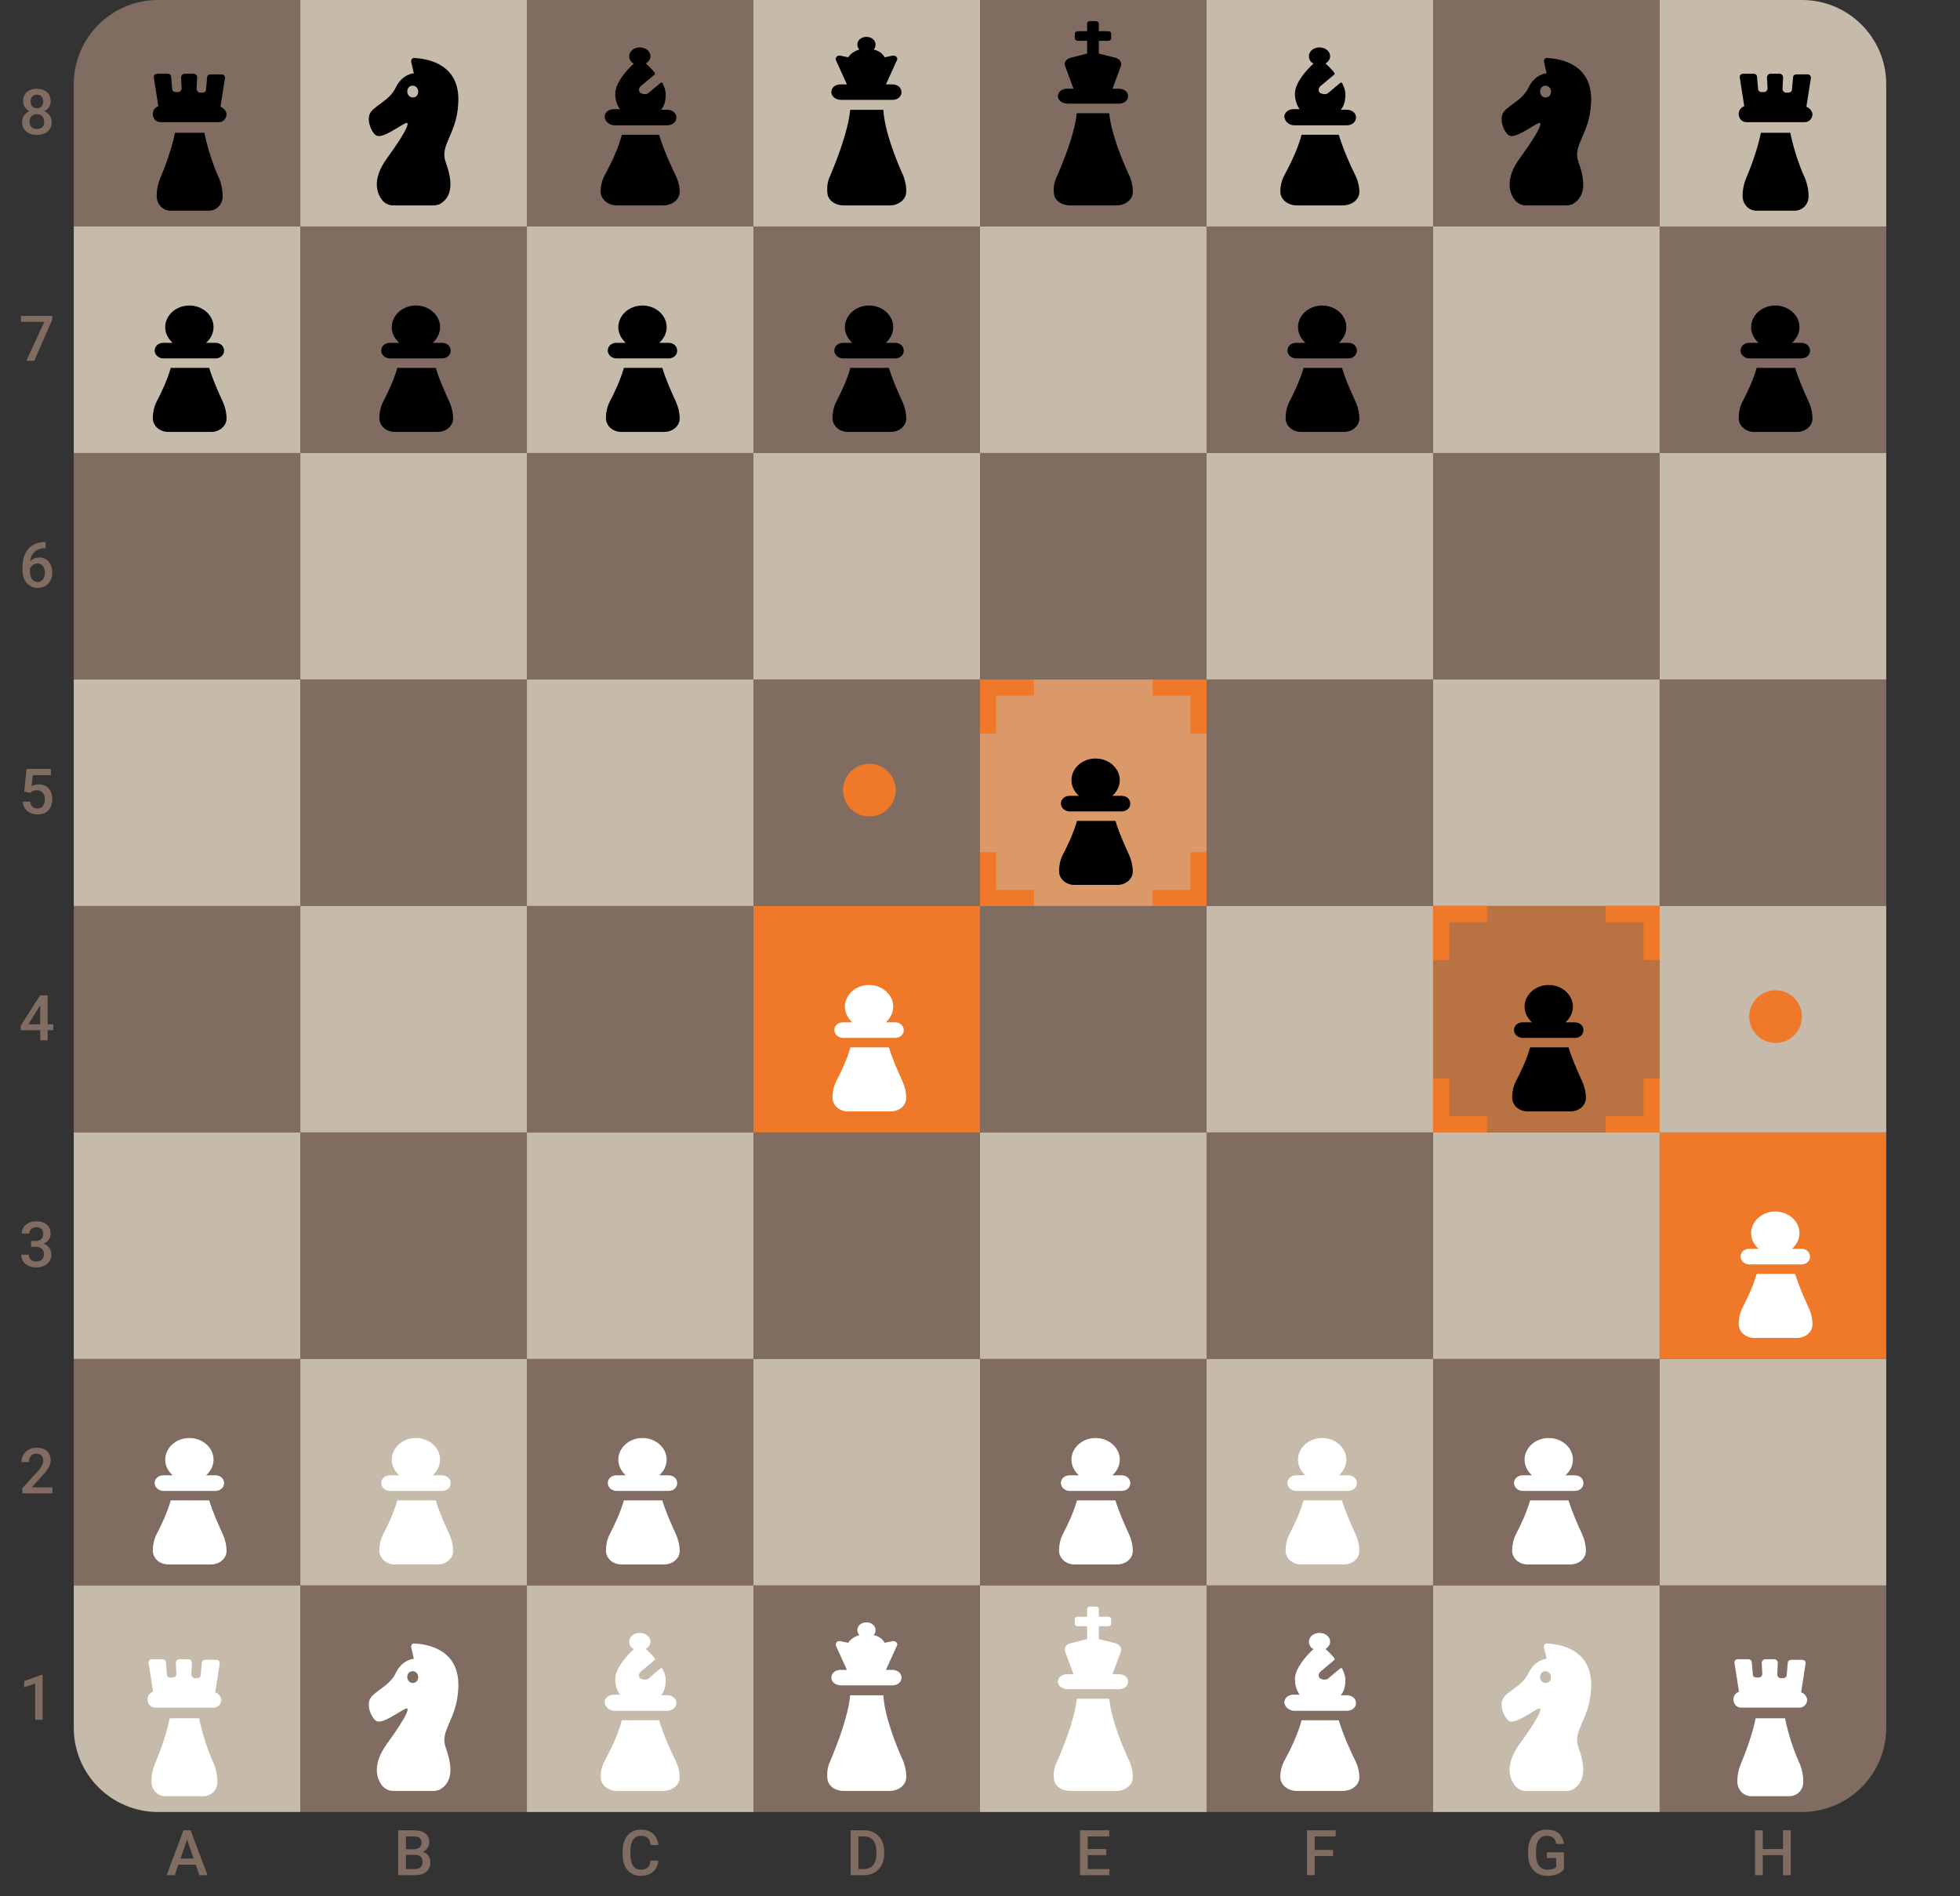 <svg width="372" height="360" viewBox="0 0 372 360" fill="none" xmlns="http://www.w3.org/2000/svg">
<rect x="0" y="0" width="372" height="360" fill="#333333" stroke="none"/>
<path d="M9.812 23.174C9.812 23.705 9.689 24.152 9.443 24.516C9.197 24.879 8.861 25.154 8.436 25.342C8.014 25.525 7.537 25.617 7.006 25.617C6.475 25.617 5.996 25.525 5.57 25.342C5.145 25.154 4.809 24.879 4.562 24.516C4.316 24.152 4.193 23.705 4.193 23.174C4.193 22.822 4.262 22.504 4.398 22.219C4.535 21.93 4.729 21.682 4.979 21.475C5.232 21.264 5.529 21.102 5.869 20.988C6.213 20.875 6.588 20.818 6.994 20.818C7.533 20.818 8.016 20.918 8.441 21.117C8.867 21.316 9.201 21.592 9.443 21.943C9.689 22.295 9.812 22.705 9.812 23.174ZM8.395 23.104C8.395 22.818 8.336 22.568 8.219 22.354C8.102 22.139 7.938 21.973 7.727 21.855C7.516 21.738 7.271 21.68 6.994 21.68C6.713 21.68 6.469 21.738 6.262 21.855C6.055 21.973 5.893 22.139 5.775 22.354C5.662 22.568 5.605 22.818 5.605 23.104C5.605 23.393 5.662 23.643 5.775 23.854C5.889 24.061 6.051 24.219 6.262 24.328C6.473 24.438 6.721 24.492 7.006 24.492C7.291 24.492 7.537 24.438 7.744 24.328C7.951 24.219 8.111 24.061 8.225 23.854C8.338 23.643 8.395 23.393 8.395 23.104ZM9.619 19.213C9.619 19.639 9.506 20.018 9.279 20.35C9.057 20.682 8.748 20.943 8.354 21.135C7.959 21.322 7.51 21.416 7.006 21.416C6.498 21.416 6.045 21.322 5.646 21.135C5.252 20.943 4.941 20.682 4.715 20.35C4.492 20.018 4.381 19.639 4.381 19.213C4.381 18.705 4.492 18.277 4.715 17.93C4.941 17.578 5.252 17.311 5.646 17.127C6.041 16.943 6.492 16.852 7 16.852C7.508 16.852 7.959 16.943 8.354 17.127C8.748 17.311 9.057 17.578 9.279 17.93C9.506 18.277 9.619 18.705 9.619 19.213ZM8.207 19.26C8.207 19.006 8.156 18.783 8.055 18.592C7.957 18.396 7.818 18.244 7.639 18.135C7.459 18.025 7.246 17.971 7 17.971C6.754 17.971 6.541 18.023 6.361 18.129C6.182 18.234 6.043 18.383 5.945 18.574C5.848 18.766 5.799 18.994 5.799 19.26C5.799 19.521 5.848 19.75 5.945 19.945C6.043 20.137 6.182 20.287 6.361 20.396C6.545 20.506 6.76 20.561 7.006 20.561C7.252 20.561 7.465 20.506 7.645 20.396C7.824 20.287 7.963 20.137 8.061 19.945C8.158 19.75 8.207 19.521 8.207 19.26Z" fill="#806C61"/>
<path d="M9.9 59.969V60.742L6.49 68.5H5.002L8.406 61.094H3.988V59.969H9.9Z" fill="#806C61"/>
<path d="M8.5 102.916H8.676V104.07H8.576C8.072 104.07 7.637 104.148 7.27 104.305C6.906 104.461 6.607 104.676 6.373 104.949C6.139 105.223 5.963 105.543 5.846 105.91C5.732 106.273 5.676 106.66 5.676 107.07V108.412C5.676 108.752 5.713 109.053 5.787 109.314C5.861 109.572 5.965 109.789 6.098 109.965C6.234 110.137 6.391 110.268 6.566 110.357C6.742 110.447 6.932 110.492 7.135 110.492C7.346 110.492 7.537 110.449 7.709 110.363C7.881 110.273 8.027 110.15 8.148 109.994C8.27 109.838 8.361 109.652 8.424 109.438C8.486 109.223 8.518 108.988 8.518 108.734C8.518 108.492 8.486 108.266 8.424 108.055C8.365 107.84 8.277 107.652 8.16 107.492C8.043 107.328 7.896 107.201 7.721 107.111C7.549 107.018 7.35 106.971 7.123 106.971C6.842 106.971 6.586 107.037 6.355 107.17C6.129 107.303 5.945 107.477 5.805 107.691C5.668 107.902 5.594 108.127 5.582 108.365L5.043 108.189C5.074 107.826 5.154 107.5 5.283 107.211C5.416 106.922 5.59 106.676 5.805 106.473C6.02 106.27 6.268 106.115 6.549 106.01C6.834 105.9 7.146 105.846 7.486 105.846C7.9 105.846 8.26 105.924 8.564 106.08C8.869 106.236 9.121 106.449 9.32 106.719C9.523 106.984 9.674 107.289 9.771 107.633C9.873 107.973 9.924 108.328 9.924 108.699C9.924 109.109 9.861 109.492 9.736 109.848C9.611 110.199 9.428 110.508 9.186 110.773C8.947 111.039 8.656 111.246 8.312 111.395C7.973 111.543 7.586 111.617 7.152 111.617C6.695 111.617 6.287 111.529 5.928 111.354C5.572 111.178 5.27 110.936 5.02 110.627C4.773 110.318 4.586 109.963 4.457 109.561C4.328 109.158 4.264 108.732 4.264 108.283V107.697C4.264 107.049 4.346 106.438 4.51 105.863C4.674 105.285 4.926 104.775 5.266 104.334C5.609 103.893 6.049 103.547 6.584 103.297C7.119 103.043 7.758 102.916 8.5 102.916Z" fill="#806C61"/>
<path d="M5.717 150.533L4.592 150.258L5.055 145.969H9.654V147.164H6.227L5.992 149.256C6.125 149.178 6.309 149.102 6.543 149.027C6.777 148.949 7.045 148.91 7.346 148.91C7.748 148.91 8.107 148.977 8.424 149.109C8.744 149.238 9.016 149.428 9.238 149.678C9.461 149.924 9.631 150.225 9.748 150.58C9.865 150.932 9.924 151.328 9.924 151.77C9.924 152.164 9.865 152.533 9.748 152.877C9.635 153.221 9.463 153.523 9.232 153.785C9.002 154.047 8.711 154.252 8.359 154.4C8.012 154.545 7.6 154.617 7.123 154.617C6.768 154.617 6.426 154.566 6.098 154.465C5.773 154.359 5.482 154.205 5.225 154.002C4.967 153.795 4.76 153.541 4.604 153.24C4.447 152.936 4.357 152.586 4.334 152.191H5.717C5.752 152.469 5.828 152.705 5.945 152.9C6.066 153.092 6.227 153.238 6.426 153.34C6.625 153.441 6.855 153.492 7.117 153.492C7.355 153.492 7.561 153.451 7.732 153.369C7.904 153.283 8.047 153.162 8.16 153.006C8.277 152.846 8.363 152.658 8.418 152.443C8.477 152.229 8.506 151.99 8.506 151.729C8.506 151.479 8.473 151.25 8.406 151.043C8.344 150.836 8.248 150.656 8.119 150.504C7.994 150.352 7.836 150.234 7.645 150.152C7.453 150.066 7.232 150.023 6.982 150.023C6.646 150.023 6.389 150.072 6.209 150.17C6.033 150.268 5.869 150.389 5.717 150.533Z" fill="#806C61"/>
<path d="M10.111 194.459V195.584H3.959L3.912 194.734L7.592 188.969H8.723L7.498 191.066L5.383 194.459H10.111ZM9.045 188.969V197.5H7.633V188.969H9.045Z" fill="#806C61"/>
<path d="M5.893 235.596H6.736C7.064 235.596 7.336 235.539 7.551 235.426C7.77 235.312 7.932 235.156 8.037 234.957C8.143 234.758 8.195 234.529 8.195 234.271C8.195 234.002 8.146 233.771 8.049 233.58C7.955 233.385 7.811 233.234 7.615 233.129C7.424 233.023 7.18 232.971 6.883 232.971C6.633 232.971 6.406 233.021 6.203 233.123C6.004 233.221 5.846 233.361 5.729 233.545C5.611 233.725 5.553 233.939 5.553 234.189H4.135C4.135 233.736 4.254 233.334 4.492 232.982C4.73 232.631 5.055 232.355 5.465 232.156C5.879 231.953 6.344 231.852 6.859 231.852C7.41 231.852 7.891 231.943 8.301 232.127C8.715 232.307 9.037 232.576 9.268 232.936C9.498 233.295 9.613 233.74 9.613 234.271C9.613 234.514 9.557 234.76 9.443 235.01C9.33 235.26 9.162 235.488 8.939 235.695C8.717 235.898 8.439 236.064 8.107 236.193C7.775 236.318 7.391 236.381 6.953 236.381H5.893V235.596ZM5.893 236.697V235.924H6.953C7.453 235.924 7.879 235.982 8.23 236.1C8.586 236.217 8.875 236.379 9.098 236.586C9.32 236.789 9.482 237.021 9.584 237.283C9.689 237.545 9.742 237.822 9.742 238.115C9.742 238.514 9.67 238.869 9.525 239.182C9.385 239.49 9.184 239.752 8.922 239.967C8.66 240.182 8.354 240.344 8.002 240.453C7.654 240.562 7.275 240.617 6.865 240.617C6.498 240.617 6.146 240.566 5.811 240.465C5.475 240.363 5.174 240.213 4.908 240.014C4.643 239.811 4.432 239.559 4.275 239.258C4.123 238.953 4.047 238.602 4.047 238.203H5.459C5.459 238.457 5.518 238.682 5.635 238.877C5.756 239.068 5.924 239.219 6.139 239.328C6.357 239.438 6.607 239.492 6.889 239.492C7.186 239.492 7.441 239.439 7.656 239.334C7.871 239.229 8.035 239.072 8.148 238.865C8.266 238.658 8.324 238.408 8.324 238.115C8.324 237.783 8.26 237.514 8.131 237.307C8.002 237.1 7.818 236.947 7.58 236.85C7.342 236.748 7.061 236.697 6.736 236.697H5.893Z" fill="#806C61"/>
<path d="M9.953 282.375V283.5H4.234V282.533L7.012 279.504C7.316 279.16 7.557 278.863 7.732 278.613C7.908 278.363 8.031 278.139 8.102 277.939C8.176 277.736 8.213 277.539 8.213 277.348C8.213 277.078 8.162 276.842 8.061 276.639C7.963 276.432 7.818 276.27 7.627 276.152C7.436 276.031 7.203 275.971 6.93 275.971C6.613 275.971 6.348 276.039 6.133 276.176C5.918 276.312 5.756 276.502 5.646 276.744C5.537 276.982 5.482 277.256 5.482 277.564H4.07C4.07 277.068 4.184 276.615 4.41 276.205C4.637 275.791 4.965 275.463 5.395 275.221C5.824 274.975 6.342 274.852 6.947 274.852C7.518 274.852 8.002 274.947 8.4 275.139C8.799 275.33 9.102 275.602 9.309 275.953C9.52 276.305 9.625 276.721 9.625 277.201C9.625 277.467 9.582 277.73 9.496 277.992C9.41 278.254 9.287 278.516 9.127 278.777C8.971 279.035 8.785 279.295 8.57 279.557C8.355 279.814 8.119 280.076 7.861 280.342L6.016 282.375H9.953Z" fill="#806C61"/>
<path d="M8.09 317.939V326.5H6.678V319.615L4.586 320.324V319.158L7.92 317.939H8.09Z" fill="#806C61"/>
<path d="M14 16C14 7.163 21.163 0 30 0H57V43H14V16Z" fill="#806C61"/>
<path fill-rule="evenodd" clip-rule="evenodd" d="M42.684 14.896L41.842 20.276C42.474 20.5 42.895 21.06 43 21.621C43 22.517 42.368 23.19 41.526 23.19H30.474C29.632 23.19 29 22.517 29 21.621C29 20.948 29.421 20.388 30.053 20.164L29.21 14.784C29.105 14.336 29.421 14 29.842 14H31.842C32.158 14 32.474 14.224 32.474 14.56L32.684 16.914C32.684 17.25 33 17.474 33.316 17.474H33.842C34.158 17.474 34.474 17.138 34.474 16.802L34.368 14.672C34.368 14.336 34.684 14 35 14H36.789C37.105 14 37.421 14.336 37.421 14.672L37.316 16.914C37.316 17.25 37.632 17.586 37.947 17.586H38.474C38.789 17.586 39.105 17.362 39.105 17.026L39.316 14.672C39.316 14.336 39.632 14.112 39.947 14.112H42.053C42.474 14.112 42.789 14.448 42.684 14.896ZM33.211 25.207H38.789C39.421 28.345 40.579 31.707 41.632 33.948C42.053 35.069 42.263 36.19 42.263 37.31C42.263 38.767 41.105 40 39.632 40H32.368C30.895 40 29.737 38.767 29.737 37.198C29.737 36.078 29.947 34.957 30.369 33.948C31.316 31.707 32.579 28.345 33.211 25.207Z" fill="black"/>
<rect width="43" height="43" transform="translate(57)" fill="#C6BAAA"/>
<path d="M78.545 11C78.234 11 78.026 11.336 78.026 11.672L78.545 13.912C78.545 13.912 76.364 14.024 75.117 16.6C73.974 19.176 70.65 20.184 70.131 21.752C69.611 23.32 70.754 25.56 71.585 25.784C72.728 26.232 76.052 23.768 76.883 23.432C77.714 22.984 77.922 23.88 73.455 30.04C70.442 34.184 71.585 36.872 72.624 38.104C73.143 38.664 73.871 39 74.598 39H82.389C82.701 39 83.116 38.888 83.428 38.776C86.233 37.208 85.713 33.848 84.571 30.712C83.428 27.576 86.648 25.448 86.96 19.848C87.583 11.896 80.727 11.112 78.545 11ZM78.338 18.504C77.818 18.504 77.299 18.056 77.299 17.384C77.299 16.712 77.714 16.264 78.338 16.264C78.857 16.264 79.376 16.712 79.376 17.384C79.376 18.056 78.961 18.504 78.338 18.504Z" fill="black"/>
<rect width="43" height="43" transform="translate(100)" fill="#806C61"/>
<path fill-rule="evenodd" clip-rule="evenodd" d="M126.605 23.789H116.647C115.765 23.789 114.882 23.155 114.756 22.204C114.756 21.359 115.513 20.725 116.521 20.725H117.655C117.151 19.986 116.773 19.035 116.773 17.768C116.773 15.761 118.916 13.331 120.302 12.063C119.798 11.852 119.42 11.324 119.42 10.69C119.42 9.739 120.302 9 121.437 9C122.571 9 123.454 9.739 123.454 10.69C123.454 11.218 123.076 11.746 122.571 12.063C123.076 12.486 123.706 13.12 124.21 13.754C124.336 13.859 124.336 14.07 124.21 14.176L121.563 16.394C121.185 16.817 121.185 17.345 121.563 17.662C121.815 17.768 122.067 17.873 122.319 17.873H122.319C122.571 17.873 122.823 17.873 123.076 17.662L125.344 15.761C125.471 15.655 125.723 15.655 125.723 15.761C126.101 16.5 126.353 17.239 126.353 17.873C126.353 19.141 126.101 20.092 125.471 20.831H126.605C127.613 20.831 128.37 21.465 128.37 22.31C128.37 23.155 127.613 23.789 126.605 23.789ZM118.034 25.584H125.092C125.975 28.437 127.235 31.289 128.244 33.296C128.748 34.352 129 35.408 129 36.465C129 37.838 127.613 39 125.849 39H117.151C115.387 39 114 37.838 114 36.359C114 35.303 114.252 34.246 114.756 33.296C115.891 31.183 117.277 28.437 118.034 25.584Z" fill="black"/>
<rect width="43" height="43" transform="translate(143)" fill="#C6BAAA"/>
<path fill-rule="evenodd" clip-rule="evenodd" d="M169.378 18.961H159.634C158.648 18.961 157.784 18.331 157.784 17.492C157.784 16.652 158.524 16.023 159.511 16.023H160.744L158.648 11.407C158.524 10.882 158.894 10.462 159.511 10.567L160.991 10.882C161.361 10.252 162.101 9.728 163.088 9.413C162.841 9.098 162.718 8.784 162.718 8.469C162.718 7.63 163.458 7 164.444 7C165.431 7 166.171 7.63 166.171 8.469C166.171 8.889 166.048 9.203 165.801 9.413C166.788 9.623 167.528 10.148 167.898 10.882L169.378 10.567C169.994 10.462 170.488 10.987 170.241 11.407L168.144 16.023H169.378C170.364 16.023 171.104 16.652 171.104 17.492C171.104 18.331 170.364 18.961 169.378 18.961ZM161.361 20.849H167.651C167.898 24.836 169.995 30.187 171.475 33.439C171.845 34.489 172.091 35.643 171.968 36.692C171.845 37.951 170.488 39 168.885 39H160.128C158.524 39 157.168 38.056 157.044 36.692C156.921 35.538 157.044 34.489 157.538 33.439C158.894 30.187 160.991 24.836 161.361 20.849Z" fill="black"/>
<rect width="43" height="43" transform="translate(186)" fill="#806C61"/>
<path fill-rule="evenodd" clip-rule="evenodd" d="M212.378 19.679H202.635C201.648 19.679 200.785 19.072 200.785 18.263C200.785 17.454 201.525 16.847 202.511 16.847H203.745L202.141 12.497C201.895 11.89 202.388 11.182 203.128 10.98L206.335 10.171V7.743H204.608C204.238 7.743 203.991 7.54 203.991 7.237V6.428C203.991 6.124 204.238 5.922 204.608 5.922H206.335V4.506C206.335 4.202 206.581 4 206.951 4H207.938C208.308 4 208.555 4.202 208.555 4.506V5.922H210.281C210.651 5.922 210.898 6.124 210.898 6.428V7.237C210.898 7.54 210.651 7.743 210.281 7.743H208.555V10.171L211.761 10.98C212.501 11.182 212.995 11.89 212.748 12.497L211.145 16.847H212.378C213.365 16.847 214.105 17.454 214.105 18.263C214.105 19.072 213.365 19.679 212.378 19.679ZM204.361 21.5H210.528C210.898 25.344 212.995 30.503 214.475 33.639C214.845 34.65 215.091 35.763 214.968 36.775C214.845 37.988 213.488 39 211.885 39H203.128C201.524 39 200.168 38.09 200.044 36.775C199.921 35.662 200.044 34.65 200.538 33.639C201.894 30.503 203.991 25.344 204.361 21.5Z" fill="black"/>
<rect width="43" height="43" transform="translate(229)" fill="#C6BAAA"/>
<path fill-rule="evenodd" clip-rule="evenodd" d="M255.605 23.789H245.647C244.765 23.789 243.882 23.155 243.756 22.204C243.756 21.359 244.513 20.725 245.521 20.725H246.655C246.151 19.986 245.773 19.035 245.773 17.768C245.773 15.761 247.916 13.331 249.302 12.063C248.798 11.852 248.42 11.324 248.42 10.69C248.42 9.739 249.302 9 250.437 9C251.571 9 252.454 9.739 252.454 10.69C252.454 11.218 252.076 11.746 251.571 12.063C252.076 12.486 252.706 13.12 253.21 13.754C253.336 13.859 253.336 14.07 253.21 14.176L250.563 16.394C250.185 16.817 250.185 17.345 250.563 17.662C250.815 17.768 251.067 17.873 251.319 17.873H251.319C251.571 17.873 251.823 17.873 252.076 17.662L254.344 15.761C254.471 15.655 254.723 15.655 254.723 15.761C255.101 16.5 255.353 17.239 255.353 17.873C255.353 19.141 255.101 20.092 254.471 20.831H255.605C256.613 20.831 257.37 21.465 257.37 22.31C257.37 23.155 256.613 23.789 255.605 23.789ZM247.034 25.584H254.092C254.975 28.437 256.235 31.289 257.244 33.296C257.748 34.352 258 35.408 258 36.465C258 37.838 256.613 39 254.849 39H246.151C244.387 39 243 37.838 243 36.359C243 35.303 243.252 34.246 243.756 33.296C244.891 31.183 246.277 28.437 247.034 25.584Z" fill="black"/>
<rect width="43" height="43" transform="translate(272)" fill="#806C61"/>
<path d="M293.545 11C293.234 11 293.026 11.336 293.026 11.672L293.545 13.912C293.545 13.912 291.364 14.024 290.117 16.6C288.974 19.176 285.65 20.184 285.131 21.752C284.611 23.32 285.754 25.56 286.585 25.784C287.728 26.232 291.052 23.768 291.883 23.432C292.714 22.984 292.922 23.88 288.455 30.04C285.442 34.184 286.585 36.872 287.624 38.104C288.143 38.664 288.87 39 289.598 39H297.389C297.701 39 298.116 38.888 298.428 38.776C301.233 37.208 300.713 33.848 299.571 30.712C298.428 27.576 301.648 25.448 301.96 19.848C302.583 11.896 295.727 11.112 293.545 11ZM293.338 18.504C292.818 18.504 292.299 18.056 292.299 17.384C292.299 16.712 292.714 16.264 293.338 16.264C293.857 16.264 294.376 16.712 294.376 17.384C294.376 18.056 293.961 18.504 293.338 18.504Z" fill="black"/>
<path d="M315 0H342C350.837 0 358 7.163 358 16V43H315V0Z" fill="#C6BAAA"/>
<path fill-rule="evenodd" clip-rule="evenodd" d="M343.684 14.896L342.842 20.276C343.474 20.5 343.895 21.06 344 21.621C344 22.517 343.368 23.19 342.526 23.19H331.474C330.632 23.19 330 22.517 330 21.621C330 20.948 330.421 20.388 331.053 20.164L330.211 14.784C330.105 14.336 330.421 14 330.842 14H332.842C333.158 14 333.474 14.224 333.474 14.56L333.684 16.914C333.684 17.25 334 17.474 334.316 17.474H334.842C335.158 17.474 335.474 17.138 335.474 16.802L335.368 14.672C335.368 14.336 335.684 14 336 14H337.789C338.105 14 338.421 14.336 338.421 14.672L338.316 16.914C338.316 17.25 338.632 17.586 338.947 17.586H339.474C339.789 17.586 340.105 17.362 340.105 17.026L340.316 14.672C340.316 14.336 340.632 14.112 340.947 14.112H343.053C343.474 14.112 343.789 14.448 343.684 14.896ZM334.211 25.207H339.79C340.421 28.345 341.579 31.707 342.632 33.948C343.053 35.069 343.263 36.19 343.263 37.31C343.263 38.767 342.105 40 340.632 40H333.368C331.895 40 330.737 38.767 330.737 37.198C330.737 36.078 330.947 34.957 331.368 33.948C332.316 31.707 333.579 28.345 334.211 25.207Z" fill="black"/>
<rect width="43" height="43" transform="translate(14 43)" fill="#C6BAAA"/>
<path fill-rule="evenodd" clip-rule="evenodd" d="M42.529 66.564C42.529 67.41 41.823 68.044 40.882 68.044H31C30.176 68.044 29.353 67.41 29.353 66.564C29.353 65.718 30.059 65.084 31 65.084H32.765C31.941 64.344 31.353 63.286 31.353 62.123C31.353 59.903 33.353 58 35.941 58C38.412 58 40.529 59.797 40.529 62.123C40.529 63.286 39.941 64.344 39.117 65.084H40.882C41.823 65.084 42.529 65.718 42.529 66.564ZM39.706 69.841C40.412 72.167 41.471 74.493 42.294 76.291C42.765 77.348 43 78.405 43 79.463C43 80.837 41.706 82 40.059 82H31.941C30.294 82 29 80.837 29 79.357C29 78.3 29.235 77.242 29.706 76.291C30.647 74.493 31.706 72.273 32.412 69.841H39.706Z" fill="black"/>
<rect width="43" height="43" transform="translate(57 43)" fill="#806C61"/>
<path fill-rule="evenodd" clip-rule="evenodd" d="M85.529 66.564C85.529 67.41 84.823 68.044 83.882 68.044H74C73.176 68.044 72.353 67.41 72.353 66.564C72.353 65.718 73.059 65.084 74 65.084H75.765C74.941 64.344 74.353 63.286 74.353 62.123C74.353 59.903 76.353 58 78.941 58C81.412 58 83.529 59.797 83.529 62.123C83.529 63.286 82.941 64.344 82.118 65.084H83.882C84.823 65.084 85.529 65.718 85.529 66.564ZM82.706 69.841C83.412 72.167 84.471 74.493 85.294 76.291C85.765 77.348 86 78.405 86 79.463C86 80.837 84.706 82 83.059 82H74.941C73.294 82 72 80.837 72 79.357C72 78.3 72.235 77.242 72.706 76.291C73.647 74.493 74.706 72.273 75.412 69.841H82.706Z" fill="black"/>
<rect width="43" height="43" transform="translate(100 43)" fill="#C6BAAA"/>
<path fill-rule="evenodd" clip-rule="evenodd" d="M128.529 66.564C128.529 67.41 127.823 68.044 126.882 68.044H117C116.176 68.044 115.353 67.41 115.353 66.564C115.353 65.718 116.059 65.084 117 65.084H118.765C117.941 64.344 117.353 63.286 117.353 62.123C117.353 59.903 119.353 58 121.941 58C124.412 58 126.529 59.797 126.529 62.123C126.529 63.286 125.941 64.344 125.118 65.084H126.882C127.823 65.084 128.529 65.718 128.529 66.564ZM125.706 69.841C126.412 72.167 127.471 74.493 128.294 76.291C128.765 77.348 129 78.405 129 79.463C129 80.837 127.706 82 126.059 82H117.941C116.294 82 115 80.837 115 79.357C115 78.3 115.235 77.242 115.706 76.291C116.647 74.493 117.706 72.273 118.412 69.841H125.706Z" fill="black"/>
<rect width="43" height="43" transform="translate(143 43)" fill="#806C61"/>
<path fill-rule="evenodd" clip-rule="evenodd" d="M171.529 66.564C171.529 67.41 170.823 68.044 169.882 68.044H160C159.176 68.044 158.353 67.41 158.353 66.564C158.353 65.718 159.059 65.084 160 65.084H161.765C160.941 64.344 160.353 63.286 160.353 62.123C160.353 59.903 162.353 58 164.941 58C167.412 58 169.529 59.797 169.529 62.123C169.529 63.286 168.941 64.344 168.118 65.084H169.882C170.823 65.084 171.529 65.718 171.529 66.564ZM168.706 69.841C169.412 72.167 170.471 74.493 171.294 76.291C171.765 77.348 172 78.405 172 79.463C172 80.837 170.706 82 169.059 82H160.941C159.294 82 158 80.837 158 79.357C158 78.3 158.235 77.242 158.706 76.291C159.647 74.493 160.706 72.273 161.412 69.841H168.706Z" fill="black"/>
<rect width="43" height="43" transform="translate(186 43)" fill="#C6BAAA"/>
<rect width="43" height="43" transform="translate(229 43)" fill="#806C61"/>
<path fill-rule="evenodd" clip-rule="evenodd" d="M257.529 66.564C257.529 67.41 256.823 68.044 255.882 68.044H246C245.176 68.044 244.353 67.41 244.353 66.564C244.353 65.718 245.059 65.084 246 65.084H247.765C246.941 64.344 246.353 63.286 246.353 62.123C246.353 59.903 248.353 58 250.941 58C253.412 58 255.529 59.797 255.529 62.123C255.529 63.286 254.941 64.344 254.118 65.084H255.882C256.823 65.084 257.529 65.718 257.529 66.564ZM254.706 69.841C255.412 72.167 256.471 74.493 257.294 76.291C257.765 77.348 258 78.405 258 79.463C258 80.837 256.706 82 255.059 82H246.941C245.294 82 244 80.837 244 79.357C244 78.3 244.235 77.242 244.706 76.291C245.647 74.493 246.706 72.273 247.412 69.841H254.706Z" fill="black"/>
<rect width="43" height="43" transform="translate(272 43)" fill="#C6BAAA"/>
<rect width="43" height="43" transform="translate(315 43)" fill="#806C61"/>
<path fill-rule="evenodd" clip-rule="evenodd" d="M343.529 66.564C343.529 67.41 342.823 68.044 341.882 68.044H332C331.176 68.044 330.353 67.41 330.353 66.564C330.353 65.718 331.059 65.084 332 65.084H333.765C332.941 64.344 332.353 63.286 332.353 62.123C332.353 59.903 334.353 58 336.941 58C339.412 58 341.529 59.797 341.529 62.123C341.529 63.286 340.941 64.344 340.118 65.084H341.882C342.823 65.084 343.529 65.718 343.529 66.564ZM340.706 69.841C341.412 72.167 342.471 74.493 343.294 76.291C343.765 77.348 344 78.405 344 79.463C344 80.837 342.706 82 341.059 82H332.941C331.294 82 330 80.837 330 79.357C330 78.3 330.235 77.242 330.706 76.291C331.647 74.493 332.706 72.273 333.412 69.841H340.706Z" fill="black"/>
<rect width="43" height="43" transform="translate(14 86)" fill="#806C61"/>
<rect width="43" height="43" transform="translate(57 86)" fill="#C6BAAA"/>
<rect width="43" height="43" transform="translate(100 86)" fill="#806C61"/>
<rect width="43" height="43" transform="translate(143 86)" fill="#C6BAAA"/>
<rect width="43" height="43" transform="translate(186 86)" fill="#806C61"/>
<rect width="43" height="43" transform="translate(229 86)" fill="#C6BAAA"/>
<rect width="43" height="43" transform="translate(272 86)" fill="#806C61"/>
<rect width="43" height="43" transform="translate(315 86)" fill="#C6BAAA"/>
<rect width="43" height="43" transform="translate(14 129)" fill="#C6BAAA"/>
<rect width="43" height="43" transform="translate(57 129)" fill="#806C61"/>
<rect width="43" height="43" transform="translate(100 129)" fill="#C6BAAA"/>
<rect width="43" height="43" transform="translate(143 129)" fill="#806C61"/>
<circle cx="165" cy="150" r="5" fill="#F07929"/>
<g clip-path="url(#clip0_854_8172)">
<rect width="43" height="43" transform="translate(186 129)" fill="#C6BAAA"/>
<rect width="43" height="43" transform="translate(186 129)" fill="#F07929" fill-opacity="0.5"/>
<path fill-rule="evenodd" clip-rule="evenodd" d="M214.529 152.564C214.529 153.41 213.823 154.044 212.882 154.044H203C202.176 154.044 201.353 153.41 201.353 152.564C201.353 151.718 202.059 151.084 203 151.084H204.765C203.941 150.344 203.353 149.286 203.353 148.123C203.353 145.903 205.353 144 207.941 144C210.412 144 212.529 145.797 212.529 148.123C212.529 149.286 211.941 150.344 211.118 151.084H212.882C213.823 151.084 214.529 151.718 214.529 152.564ZM211.706 155.841C212.412 158.167 213.471 160.493 214.294 162.291C214.765 163.348 215 164.405 215 165.463C215 166.837 213.706 168 212.059 168H203.941C202.294 168 201 166.837 201 165.357C201 164.3 201.235 163.242 201.706 162.291C202.647 160.493 203.706 158.273 204.412 155.841H211.706Z" fill="black"/>
<path d="M186 139.238V129H196.238V132.071H189.071V139.238H186Z" fill="#F07929"/>
<path d="M196.238 172H186V161.762H189.071V168.929H196.238V172Z" fill="#F07929"/>
<path d="M229 161.762V172H218.762V168.929H225.929V161.762H229Z" fill="#F07929"/>
<path d="M218.762 129H229V139.238H225.929V132.071H218.762V129Z" fill="#F07929"/>
</g>
<rect width="43" height="43" transform="translate(229 129)" fill="#806C61"/>
<rect width="43" height="43" transform="translate(272 129)" fill="#C6BAAA"/>
<rect width="43" height="43" transform="translate(315 129)" fill="#806C61"/>
<rect width="43" height="43" transform="translate(14 172)" fill="#806C61"/>
<rect width="43" height="43" transform="translate(57 172)" fill="#C6BAAA"/>
<rect width="43" height="43" transform="translate(100 172)" fill="#806C61"/>
<rect width="43" height="43" transform="translate(143 172)" fill="#F07929"/>
<path fill-rule="evenodd" clip-rule="evenodd" d="M171.529 195.564C171.529 196.41 170.823 197.044 169.882 197.044H160C159.176 197.044 158.353 196.41 158.353 195.564C158.353 194.718 159.059 194.084 160 194.084H161.765C160.941 193.344 160.353 192.286 160.353 191.123C160.353 188.903 162.353 187 164.941 187C167.412 187 169.529 188.797 169.529 191.123C169.529 192.286 168.941 193.344 168.118 194.084H169.882C170.823 194.084 171.529 194.718 171.529 195.564ZM168.706 198.841C169.412 201.167 170.471 203.493 171.294 205.291C171.765 206.348 172 207.405 172 208.463C172 209.837 170.706 211 169.059 211H160.941C159.294 211 158 209.837 158 208.357C158 207.3 158.235 206.242 158.706 205.291C159.647 203.493 160.706 201.273 161.412 198.841H168.706Z" fill="white"/>
<rect width="43" height="43" transform="translate(186 172)" fill="#806C61"/>
<rect width="43" height="43" transform="translate(229 172)" fill="#C6BAAA"/>
<g clip-path="url(#clip1_854_8172)">
<rect width="43" height="43" transform="translate(272 172)" fill="#806C61"/>
<rect width="43" height="43" transform="translate(272 172)" fill="#F07929" fill-opacity="0.5"/>
<path fill-rule="evenodd" clip-rule="evenodd" d="M300.529 195.564C300.529 196.41 299.823 197.044 298.882 197.044H289C288.176 197.044 287.353 196.41 287.353 195.564C287.353 194.718 288.059 194.084 289 194.084H290.765C289.941 193.344 289.353 192.286 289.353 191.123C289.353 188.903 291.353 187 293.941 187C296.412 187 298.529 188.797 298.529 191.123C298.529 192.286 297.941 193.344 297.118 194.084H298.882C299.823 194.084 300.529 194.718 300.529 195.564ZM297.706 198.841C298.412 201.167 299.471 203.493 300.294 205.291C300.765 206.348 301 207.405 301 208.463C301 209.837 299.706 211 298.059 211H289.941C288.294 211 287 209.837 287 208.357C287 207.3 287.235 206.242 287.706 205.291C288.647 203.493 289.706 201.273 290.412 198.841H297.706Z" fill="black"/>
<path d="M272 182.238V172H282.238V175.071H275.071V182.238H272Z" fill="#F07929"/>
<path d="M282.238 215H272V204.762H275.071V211.929H282.238V215Z" fill="#F07929"/>
<path d="M315 204.762V215H304.762V211.929H311.929V204.762H315Z" fill="#F07929"/>
<path d="M304.762 172H315V182.238H311.929V175.071H304.762V172Z" fill="#F07929"/>
</g>
<rect width="43" height="43" transform="translate(315 172)" fill="#C6BAAA"/>
<circle cx="337" cy="193" r="5" fill="#F07929"/>
<rect width="43" height="43" transform="translate(14 215)" fill="#C6BAAA"/>
<rect width="43" height="43" transform="translate(57 215)" fill="#806C61"/>
<rect width="43" height="43" transform="translate(100 215)" fill="#C6BAAA"/>
<rect width="43" height="43" transform="translate(143 215)" fill="#806C61"/>
<rect width="43" height="43" transform="translate(186 215)" fill="#C6BAAA"/>
<rect width="43" height="43" transform="translate(229 215)" fill="#806C61"/>
<rect width="43" height="43" transform="translate(272 215)" fill="#C6BAAA"/>
<rect width="43" height="43" transform="translate(315 215)" fill="#F07929"/>
<path fill-rule="evenodd" clip-rule="evenodd" d="M343.529 238.564C343.529 239.41 342.823 240.044 341.882 240.044H332C331.176 240.044 330.353 239.41 330.353 238.564C330.353 237.718 331.059 237.084 332 237.084H333.765C332.941 236.344 332.353 235.286 332.353 234.123C332.353 231.903 334.353 230 336.941 230C339.412 230 341.529 231.797 341.529 234.123C341.529 235.286 340.941 236.344 340.118 237.084H341.882C342.823 237.084 343.529 237.718 343.529 238.564ZM340.706 241.841C341.412 244.167 342.471 246.493 343.294 248.291C343.765 249.348 344 250.405 344 251.463C344 252.837 342.706 254 341.059 254H332.941C331.294 254 330 252.837 330 251.357C330 250.3 330.235 249.242 330.706 248.291C331.647 246.493 332.706 244.273 333.412 241.841H340.706Z" fill="white"/>
<rect width="43" height="43" transform="translate(14 258)" fill="#806C61"/>
<path fill-rule="evenodd" clip-rule="evenodd" d="M42.529 281.564C42.529 282.41 41.823 283.044 40.882 283.044H31C30.176 283.044 29.353 282.41 29.353 281.564C29.353 280.718 30.059 280.084 31 280.084H32.765C31.941 279.344 31.353 278.286 31.353 277.123C31.353 274.903 33.353 273 35.941 273C38.412 273 40.529 274.797 40.529 277.123C40.529 278.286 39.941 279.344 39.117 280.084H40.882C41.823 280.084 42.529 280.718 42.529 281.564ZM39.706 284.841C40.412 287.167 41.471 289.493 42.294 291.291C42.765 292.348 43 293.405 43 294.463C43 295.837 41.706 297 40.059 297H31.941C30.294 297 29 295.837 29 294.357C29 293.3 29.235 292.242 29.706 291.291C30.647 289.493 31.706 287.273 32.412 284.841H39.706Z" fill="white"/>
<rect width="43" height="43" transform="translate(57 258)" fill="#C6BAAA"/>
<path fill-rule="evenodd" clip-rule="evenodd" d="M85.529 281.564C85.529 282.41 84.823 283.044 83.882 283.044H74C73.176 283.044 72.353 282.41 72.353 281.564C72.353 280.718 73.059 280.084 74 280.084H75.765C74.941 279.344 74.353 278.286 74.353 277.123C74.353 274.903 76.353 273 78.941 273C81.412 273 83.529 274.797 83.529 277.123C83.529 278.286 82.941 279.344 82.118 280.084H83.882C84.823 280.084 85.529 280.718 85.529 281.564ZM82.706 284.841C83.412 287.167 84.471 289.493 85.294 291.291C85.765 292.348 86 293.405 86 294.463C86 295.837 84.706 297 83.059 297H74.941C73.294 297 72 295.837 72 294.357C72 293.3 72.235 292.242 72.706 291.291C73.647 289.493 74.706 287.273 75.412 284.841H82.706Z" fill="white"/>
<rect width="43" height="43" transform="translate(100 258)" fill="#806C61"/>
<path fill-rule="evenodd" clip-rule="evenodd" d="M128.529 281.564C128.529 282.41 127.823 283.044 126.882 283.044H117C116.176 283.044 115.353 282.41 115.353 281.564C115.353 280.718 116.059 280.084 117 280.084H118.765C117.941 279.344 117.353 278.286 117.353 277.123C117.353 274.903 119.353 273 121.941 273C124.412 273 126.529 274.797 126.529 277.123C126.529 278.286 125.941 279.344 125.118 280.084H126.882C127.823 280.084 128.529 280.718 128.529 281.564ZM125.706 284.841C126.412 287.167 127.471 289.493 128.294 291.291C128.765 292.348 129 293.405 129 294.463C129 295.837 127.706 297 126.059 297H117.941C116.294 297 115 295.837 115 294.357C115 293.3 115.235 292.242 115.706 291.291C116.647 289.493 117.706 287.273 118.412 284.841H125.706Z" fill="white"/>
<rect width="43" height="43" transform="translate(143 258)" fill="#C6BAAA"/>
<rect width="43" height="43" transform="translate(186 258)" fill="#806C61"/>
<path fill-rule="evenodd" clip-rule="evenodd" d="M214.529 281.564C214.529 282.41 213.823 283.044 212.882 283.044H203C202.176 283.044 201.353 282.41 201.353 281.564C201.353 280.718 202.059 280.084 203 280.084H204.765C203.941 279.344 203.353 278.286 203.353 277.123C203.353 274.903 205.353 273 207.941 273C210.412 273 212.529 274.797 212.529 277.123C212.529 278.286 211.941 279.344 211.118 280.084H212.882C213.823 280.084 214.529 280.718 214.529 281.564ZM211.706 284.841C212.412 287.167 213.471 289.493 214.294 291.291C214.765 292.348 215 293.405 215 294.463C215 295.837 213.706 297 212.059 297H203.941C202.294 297 201 295.837 201 294.357C201 293.3 201.235 292.242 201.706 291.291C202.647 289.493 203.706 287.273 204.412 284.841H211.706Z" fill="white"/>
<rect width="43" height="43" transform="translate(229 258)" fill="#C6BAAA"/>
<path fill-rule="evenodd" clip-rule="evenodd" d="M257.529 281.564C257.529 282.41 256.823 283.044 255.882 283.044H246C245.176 283.044 244.353 282.41 244.353 281.564C244.353 280.718 245.059 280.084 246 280.084H247.765C246.941 279.344 246.353 278.286 246.353 277.123C246.353 274.903 248.353 273 250.941 273C253.412 273 255.529 274.797 255.529 277.123C255.529 278.286 254.941 279.344 254.118 280.084H255.882C256.823 280.084 257.529 280.718 257.529 281.564ZM254.706 284.841C255.412 287.167 256.471 289.493 257.294 291.291C257.765 292.348 258 293.405 258 294.463C258 295.837 256.706 297 255.059 297H246.941C245.294 297 244 295.837 244 294.357C244 293.3 244.235 292.242 244.706 291.291C245.647 289.493 246.706 287.273 247.412 284.841H254.706Z" fill="white"/>
<rect width="43" height="43" transform="translate(272 258)" fill="#806C61"/>
<path fill-rule="evenodd" clip-rule="evenodd" d="M300.529 281.564C300.529 282.41 299.823 283.044 298.882 283.044H289C288.176 283.044 287.353 282.41 287.353 281.564C287.353 280.718 288.059 280.084 289 280.084H290.765C289.941 279.344 289.353 278.286 289.353 277.123C289.353 274.903 291.353 273 293.941 273C296.412 273 298.529 274.797 298.529 277.123C298.529 278.286 297.941 279.344 297.118 280.084H298.882C299.823 280.084 300.529 280.718 300.529 281.564ZM297.706 284.841C298.412 287.167 299.471 289.493 300.294 291.291C300.765 292.348 301 293.405 301 294.463C301 295.837 299.706 297 298.059 297H289.941C288.294 297 287 295.837 287 294.357C287 293.3 287.235 292.242 287.706 291.291C288.647 289.493 289.706 287.273 290.412 284.841H297.706Z" fill="white"/>
<rect width="43" height="43" transform="translate(315 258)" fill="#C6BAAA"/>
<path d="M14 301H57V344H30C21.163 344 14 336.837 14 328V301Z" fill="#C6BAAA"/>
<path fill-rule="evenodd" clip-rule="evenodd" d="M41.684 315.897L40.842 321.276C41.474 321.5 41.895 322.06 42 322.621C42 323.517 41.368 324.19 40.526 324.19H29.474C28.632 324.19 28 323.517 28 322.621C28 321.948 28.421 321.388 29.053 321.164L28.21 315.784C28.105 315.336 28.421 315 28.842 315H30.842C31.158 315 31.474 315.224 31.474 315.56L31.684 317.914C31.684 318.25 32 318.474 32.316 318.474H32.842C33.158 318.474 33.474 318.138 33.474 317.802L33.368 315.672C33.368 315.336 33.684 315 34 315H35.789C36.105 315 36.421 315.336 36.421 315.672L36.316 317.914C36.316 318.25 36.632 318.586 36.947 318.586H37.474C37.789 318.586 38.105 318.362 38.105 318.026L38.316 315.672C38.316 315.336 38.632 315.112 38.947 315.112H41.053C41.474 315.112 41.789 315.448 41.684 315.897ZM32.211 326.207H37.789C38.421 329.345 39.579 332.707 40.632 334.948C41.053 336.069 41.263 337.19 41.263 338.31C41.263 339.767 40.105 341 38.632 341H31.369C29.895 341 28.737 339.767 28.737 338.198C28.737 337.078 28.947 335.957 29.369 334.948C30.316 332.707 31.579 329.345 32.211 326.207Z" fill="white"/>
<rect width="43" height="43" transform="translate(57 301)" fill="#806C61"/>
<path d="M78.545 312C78.234 312 78.026 312.336 78.026 312.672L78.545 314.912C78.545 314.912 76.364 315.024 75.117 317.6C73.974 320.176 70.65 321.184 70.131 322.752C69.611 324.32 70.754 326.56 71.585 326.784C72.728 327.232 76.052 324.768 76.883 324.432C77.714 323.984 77.922 324.88 73.455 331.04C70.442 335.184 71.585 337.872 72.624 339.104C73.143 339.664 73.871 340 74.598 340H82.389C82.701 340 83.116 339.888 83.428 339.776C86.233 338.208 85.713 334.848 84.571 331.712C83.428 328.576 86.648 326.448 86.96 320.848C87.583 312.896 80.727 312.112 78.545 312ZM78.338 319.504C77.818 319.504 77.299 319.056 77.299 318.384C77.299 317.712 77.714 317.264 78.338 317.264C78.857 317.264 79.376 317.712 79.376 318.384C79.376 319.056 78.961 319.504 78.338 319.504Z" fill="white"/>
<rect width="43" height="43" transform="translate(100 301)" fill="#C6BAAA"/>
<path fill-rule="evenodd" clip-rule="evenodd" d="M126.605 324.789H116.647C115.765 324.789 114.882 324.155 114.756 323.204C114.756 322.359 115.513 321.725 116.521 321.725H117.655C117.151 320.986 116.773 320.035 116.773 318.768C116.773 316.761 118.916 314.331 120.302 313.063C119.798 312.852 119.42 312.324 119.42 311.69C119.42 310.739 120.302 310 121.437 310C122.571 310 123.454 310.739 123.454 311.69C123.454 312.218 123.076 312.746 122.571 313.063C123.076 313.486 123.706 314.12 124.21 314.754C124.336 314.859 124.336 315.07 124.21 315.176L121.563 317.394C121.185 317.817 121.185 318.345 121.563 318.662C121.815 318.768 122.067 318.873 122.319 318.873H122.319C122.571 318.873 122.823 318.873 123.076 318.662L125.344 316.761C125.471 316.655 125.723 316.655 125.723 316.761C126.101 317.5 126.353 318.239 126.353 318.873C126.353 320.141 126.101 321.092 125.471 321.831H126.605C127.613 321.831 128.37 322.465 128.37 323.31C128.37 324.155 127.613 324.789 126.605 324.789ZM118.034 326.585H125.092C125.975 329.437 127.235 332.289 128.244 334.296C128.748 335.352 129 336.408 129 337.465C129 338.838 127.613 340 125.849 340H117.151C115.387 340 114 338.838 114 337.359C114 336.303 114.252 335.246 114.756 334.296C115.891 332.183 117.277 329.437 118.034 326.585Z" fill="white"/>
<rect width="43" height="43" transform="translate(143 301)" fill="#806C61"/>
<path fill-rule="evenodd" clip-rule="evenodd" d="M169.378 319.961H159.634C158.648 319.961 157.784 319.331 157.784 318.492C157.784 317.652 158.524 317.023 159.511 317.023H160.744L158.648 312.407C158.524 311.882 158.894 311.462 159.511 311.567L160.991 311.882C161.361 311.252 162.101 310.728 163.088 310.413C162.841 310.098 162.718 309.784 162.718 309.469C162.718 308.63 163.458 308 164.444 308C165.431 308 166.171 308.63 166.171 309.469C166.171 309.889 166.048 310.203 165.801 310.413C166.788 310.623 167.528 311.148 167.898 311.882L169.378 311.567C169.994 311.462 170.488 311.987 170.241 312.407L168.144 317.023H169.378C170.364 317.023 171.104 317.652 171.104 318.492C171.104 319.331 170.364 319.961 169.378 319.961ZM161.361 321.849H167.651C167.898 325.836 169.995 331.187 171.475 334.439C171.845 335.489 172.091 336.643 171.968 337.692C171.845 338.951 170.488 340 168.885 340H160.128C158.524 340 157.168 339.056 157.044 337.692C156.921 336.538 157.044 335.489 157.538 334.439C158.894 331.187 160.991 325.836 161.361 321.849Z" fill="white"/>
<rect width="43" height="43" transform="translate(186 301)" fill="#C6BAAA"/>
<path fill-rule="evenodd" clip-rule="evenodd" d="M212.378 320.679H202.635C201.648 320.679 200.785 320.072 200.785 319.263C200.785 318.454 201.525 317.847 202.511 317.847H203.745L202.141 313.497C201.895 312.89 202.388 312.182 203.128 311.98L206.335 311.171V308.743H204.608C204.238 308.743 203.991 308.54 203.991 308.237V307.428C203.991 307.124 204.238 306.922 204.608 306.922H206.335V305.506C206.335 305.202 206.581 305 206.951 305H207.938C208.308 305 208.555 305.202 208.555 305.506V306.922H210.281C210.651 306.922 210.898 307.124 210.898 307.428V308.237C210.898 308.54 210.651 308.743 210.281 308.743H208.555V311.171L211.761 311.98C212.501 312.182 212.995 312.89 212.748 313.497L211.145 317.847H212.378C213.365 317.847 214.105 318.454 214.105 319.263C214.105 320.072 213.365 320.679 212.378 320.679ZM204.361 322.5H210.528C210.898 326.344 212.995 331.503 214.475 334.639C214.845 335.65 215.091 336.763 214.968 337.775C214.845 338.988 213.488 340 211.885 340H203.128C201.524 340 200.168 339.09 200.044 337.775C199.921 336.662 200.044 335.65 200.538 334.639C201.894 331.503 203.991 326.344 204.361 322.5Z" fill="white"/>
<rect width="43" height="43" transform="translate(229 301)" fill="#806C61"/>
<path fill-rule="evenodd" clip-rule="evenodd" d="M255.605 324.789H245.647C244.765 324.789 243.882 324.155 243.756 323.204C243.756 322.359 244.513 321.725 245.521 321.725H246.655C246.151 320.986 245.773 320.035 245.773 318.768C245.773 316.761 247.916 314.331 249.302 313.063C248.798 312.852 248.42 312.324 248.42 311.69C248.42 310.739 249.302 310 250.437 310C251.571 310 252.454 310.739 252.454 311.69C252.454 312.218 252.076 312.746 251.571 313.063C252.076 313.486 252.706 314.12 253.21 314.754C253.336 314.859 253.336 315.07 253.21 315.176L250.563 317.394C250.185 317.817 250.185 318.345 250.563 318.662C250.815 318.768 251.067 318.873 251.319 318.873H251.319C251.571 318.873 251.823 318.873 252.076 318.662L254.344 316.761C254.471 316.655 254.723 316.655 254.723 316.761C255.101 317.5 255.353 318.239 255.353 318.873C255.353 320.141 255.101 321.092 254.471 321.831H255.605C256.613 321.831 257.37 322.465 257.37 323.31C257.37 324.155 256.613 324.789 255.605 324.789ZM247.034 326.585H254.092C254.975 329.437 256.235 332.289 257.244 334.296C257.748 335.352 258 336.408 258 337.465C258 338.838 256.613 340 254.849 340H246.151C244.387 340 243 338.838 243 337.359C243 336.303 243.252 335.246 243.756 334.296C244.891 332.183 246.277 329.437 247.034 326.585Z" fill="white"/>
<rect width="43" height="43" transform="translate(272 301)" fill="#C6BAAA"/>
<path d="M293.545 312C293.234 312 293.026 312.336 293.026 312.672L293.545 314.912C293.545 314.912 291.364 315.024 290.117 317.6C288.974 320.176 285.65 321.184 285.131 322.752C284.611 324.32 285.754 326.56 286.585 326.784C287.728 327.232 291.052 324.768 291.883 324.432C292.714 323.984 292.922 324.88 288.455 331.04C285.442 335.184 286.585 337.872 287.624 339.104C288.143 339.664 288.87 340 289.598 340H297.389C297.701 340 298.116 339.888 298.428 339.776C301.233 338.208 300.713 334.848 299.571 331.712C298.428 328.576 301.648 326.448 301.96 320.848C302.583 312.896 295.727 312.112 293.545 312ZM293.338 319.504C292.818 319.504 292.299 319.056 292.299 318.384C292.299 317.712 292.714 317.264 293.338 317.264C293.857 317.264 294.376 317.712 294.376 318.384C294.376 319.056 293.961 319.504 293.338 319.504Z" fill="white"/>
<path d="M315 301H358V328C358 336.837 350.837 344 342 344H315V301Z" fill="#806C61"/>
<path fill-rule="evenodd" clip-rule="evenodd" d="M342.684 315.897L341.842 321.276C342.474 321.5 342.895 322.06 343 322.621C343 323.517 342.368 324.19 341.526 324.19H330.474C329.632 324.19 329 323.517 329 322.621C329 321.948 329.421 321.388 330.053 321.164L329.211 315.784C329.105 315.336 329.421 315 329.842 315H331.842C332.158 315 332.474 315.224 332.474 315.56L332.684 317.914C332.684 318.25 333 318.474 333.316 318.474H333.842C334.158 318.474 334.474 318.138 334.474 317.802L334.368 315.672C334.368 315.336 334.684 315 335 315H336.789C337.105 315 337.421 315.336 337.421 315.672L337.316 317.914C337.316 318.25 337.632 318.586 337.947 318.586H338.474C338.789 318.586 339.105 318.362 339.105 318.026L339.316 315.672C339.316 315.336 339.632 315.112 339.947 315.112H342.053C342.474 315.112 342.789 315.448 342.684 315.897ZM333.211 326.207H338.79C339.421 329.345 340.579 332.707 341.632 334.948C342.053 336.069 342.263 337.19 342.263 338.31C342.263 339.767 341.105 341 339.632 341H332.368C330.895 341 329.737 339.767 329.737 338.198C329.737 337.078 329.947 335.957 330.368 334.948C331.316 332.707 332.579 329.345 333.211 326.207Z" fill="white"/>
<path d="M35.711 348.605L33.162 356H31.621L34.832 347.469H35.816L35.711 348.605ZM37.844 356L35.289 348.605L35.178 347.469H36.168L39.391 356H37.844ZM37.721 352.836V354.002H33.08V352.836H37.721Z" fill="#806C61"/>
<path d="M78.775 352.145H76.602L76.59 351.072H78.488C78.809 351.072 79.08 351.025 79.303 350.932C79.529 350.834 79.701 350.695 79.818 350.516C79.936 350.332 79.994 350.111 79.994 349.854C79.994 349.568 79.939 349.336 79.83 349.156C79.721 348.977 79.553 348.846 79.326 348.764C79.103 348.682 78.818 348.641 78.471 348.641H77.047V356H75.576V347.469H78.471C78.939 347.469 79.357 347.514 79.725 347.604C80.096 347.693 80.41 347.834 80.668 348.025C80.93 348.213 81.127 348.451 81.26 348.74C81.397 349.029 81.465 349.373 81.465 349.771C81.465 350.123 81.381 350.445 81.213 350.738C81.045 351.027 80.797 351.264 80.469 351.447C80.141 351.631 79.732 351.74 79.244 351.775L78.775 352.145ZM78.711 356H76.139L76.801 354.834H78.711C79.043 354.834 79.32 354.779 79.543 354.67C79.766 354.557 79.932 354.402 80.041 354.207C80.154 354.008 80.211 353.775 80.211 353.51C80.211 353.232 80.162 352.992 80.064 352.789C79.967 352.582 79.812 352.424 79.602 352.314C79.391 352.201 79.115 352.145 78.775 352.145H77.123L77.135 351.072H79.285L79.619 351.477C80.088 351.492 80.473 351.596 80.773 351.787C81.078 351.979 81.305 352.227 81.453 352.531C81.602 352.836 81.676 353.164 81.676 353.516C81.676 354.059 81.557 354.514 81.318 354.881C81.084 355.248 80.746 355.527 80.305 355.719C79.863 355.906 79.332 356 78.711 356Z" fill="#806C61"/>
<path d="M123.486 353.223H124.951C124.904 353.781 124.748 354.279 124.482 354.717C124.217 355.15 123.844 355.492 123.363 355.742C122.883 355.992 122.299 356.117 121.611 356.117C121.084 356.117 120.609 356.023 120.188 355.836C119.766 355.645 119.404 355.375 119.104 355.027C118.803 354.676 118.572 354.252 118.412 353.756C118.256 353.26 118.178 352.705 118.178 352.092V351.383C118.178 350.77 118.258 350.215 118.418 349.719C118.582 349.223 118.816 348.799 119.121 348.447C119.426 348.092 119.791 347.82 120.217 347.633C120.646 347.445 121.129 347.352 121.664 347.352C122.344 347.352 122.918 347.477 123.387 347.727C123.855 347.977 124.219 348.322 124.477 348.764C124.738 349.205 124.898 349.711 124.957 350.281H123.492C123.453 349.914 123.367 349.6 123.234 349.338C123.105 349.076 122.914 348.877 122.66 348.74C122.406 348.6 122.074 348.529 121.664 348.529C121.328 348.529 121.035 348.592 120.785 348.717C120.535 348.842 120.326 349.025 120.158 349.268C119.99 349.51 119.863 349.809 119.777 350.164C119.695 350.516 119.654 350.918 119.654 351.371V352.092C119.654 352.521 119.691 352.912 119.766 353.264C119.844 353.611 119.961 353.91 120.117 354.16C120.277 354.41 120.48 354.604 120.727 354.74C120.973 354.877 121.268 354.945 121.611 354.945C122.029 354.945 122.367 354.879 122.625 354.746C122.887 354.613 123.084 354.42 123.217 354.166C123.354 353.908 123.443 353.594 123.486 353.223Z" fill="#806C61"/>
<path d="M163.926 356H162.104L162.115 354.834H163.926C164.453 354.834 164.895 354.719 165.25 354.488C165.609 354.258 165.879 353.928 166.059 353.498C166.242 353.068 166.334 352.557 166.334 351.963V351.5C166.334 351.039 166.281 350.631 166.176 350.275C166.074 349.92 165.922 349.621 165.719 349.379C165.52 349.137 165.273 348.953 164.98 348.828C164.691 348.703 164.357 348.641 163.979 348.641H162.068V347.469H163.979C164.545 347.469 165.062 347.564 165.531 347.756C166 347.943 166.404 348.215 166.744 348.57C167.088 348.926 167.352 349.352 167.535 349.848C167.719 350.344 167.811 350.898 167.811 351.512V351.963C167.811 352.576 167.719 353.131 167.535 353.627C167.352 354.123 167.088 354.549 166.744 354.904C166.4 355.256 165.99 355.527 165.514 355.719C165.041 355.906 164.512 356 163.926 356ZM162.918 347.469V356H161.447V347.469H162.918Z" fill="#806C61"/>
<path d="M210.559 354.834V356H206.029V354.834H210.559ZM206.445 347.469V356H204.975V347.469H206.445ZM209.967 351.031V352.18H206.029V351.031H209.967ZM210.529 347.469V348.641H206.029V347.469H210.529Z" fill="#806C61"/>
<path d="M249.533 347.469V356H248.062V347.469H249.533ZM253.014 351.201V352.367H249.158V351.201H253.014ZM253.5 347.469V348.641H249.158V347.469H253.5Z" fill="#806C61"/>
<path d="M296.828 351.641V354.898C296.707 355.059 296.518 355.234 296.26 355.426C296.006 355.613 295.668 355.775 295.246 355.912C294.824 356.049 294.299 356.117 293.67 356.117C293.135 356.117 292.645 356.027 292.199 355.848C291.754 355.664 291.369 355.396 291.045 355.045C290.725 354.693 290.477 354.266 290.301 353.762C290.125 353.254 290.037 352.676 290.037 352.027V351.436C290.037 350.791 290.117 350.217 290.277 349.713C290.441 349.205 290.676 348.775 290.98 348.424C291.285 348.072 291.652 347.807 292.082 347.627C292.516 347.443 293.006 347.352 293.553 347.352C294.252 347.352 294.83 347.469 295.287 347.703C295.748 347.934 296.104 348.254 296.354 348.664C296.604 349.074 296.762 349.543 296.828 350.07H295.387C295.34 349.773 295.248 349.508 295.111 349.273C294.979 349.039 294.787 348.855 294.537 348.723C294.291 348.586 293.971 348.518 293.576 348.518C293.236 348.518 292.938 348.582 292.68 348.711C292.422 348.84 292.207 349.029 292.035 349.279C291.867 349.529 291.74 349.834 291.654 350.193C291.568 350.553 291.525 350.963 291.525 351.424V352.027C291.525 352.496 291.574 352.912 291.672 353.275C291.773 353.639 291.918 353.945 292.105 354.195C292.297 354.445 292.529 354.635 292.803 354.764C293.076 354.889 293.385 354.951 293.729 354.951C294.064 354.951 294.34 354.924 294.555 354.869C294.77 354.811 294.939 354.742 295.064 354.664C295.193 354.582 295.293 354.504 295.363 354.43V352.736H293.588V351.641H296.828Z" fill="#806C61"/>
<path d="M338.744 351.031V352.197H334.215V351.031H338.744ZM334.578 347.469V356H333.107V347.469H334.578ZM339.875 347.469V356H338.41V347.469H339.875Z" fill="#806C61"/>
<defs>
<clipPath id="clip0_854_8172">
<rect width="43" height="43" fill="white" transform="translate(186 129)"/>
</clipPath>
<clipPath id="clip1_854_8172">
<rect width="43" height="43" fill="white" transform="translate(272 172)"/>
</clipPath>
</defs>
</svg>

